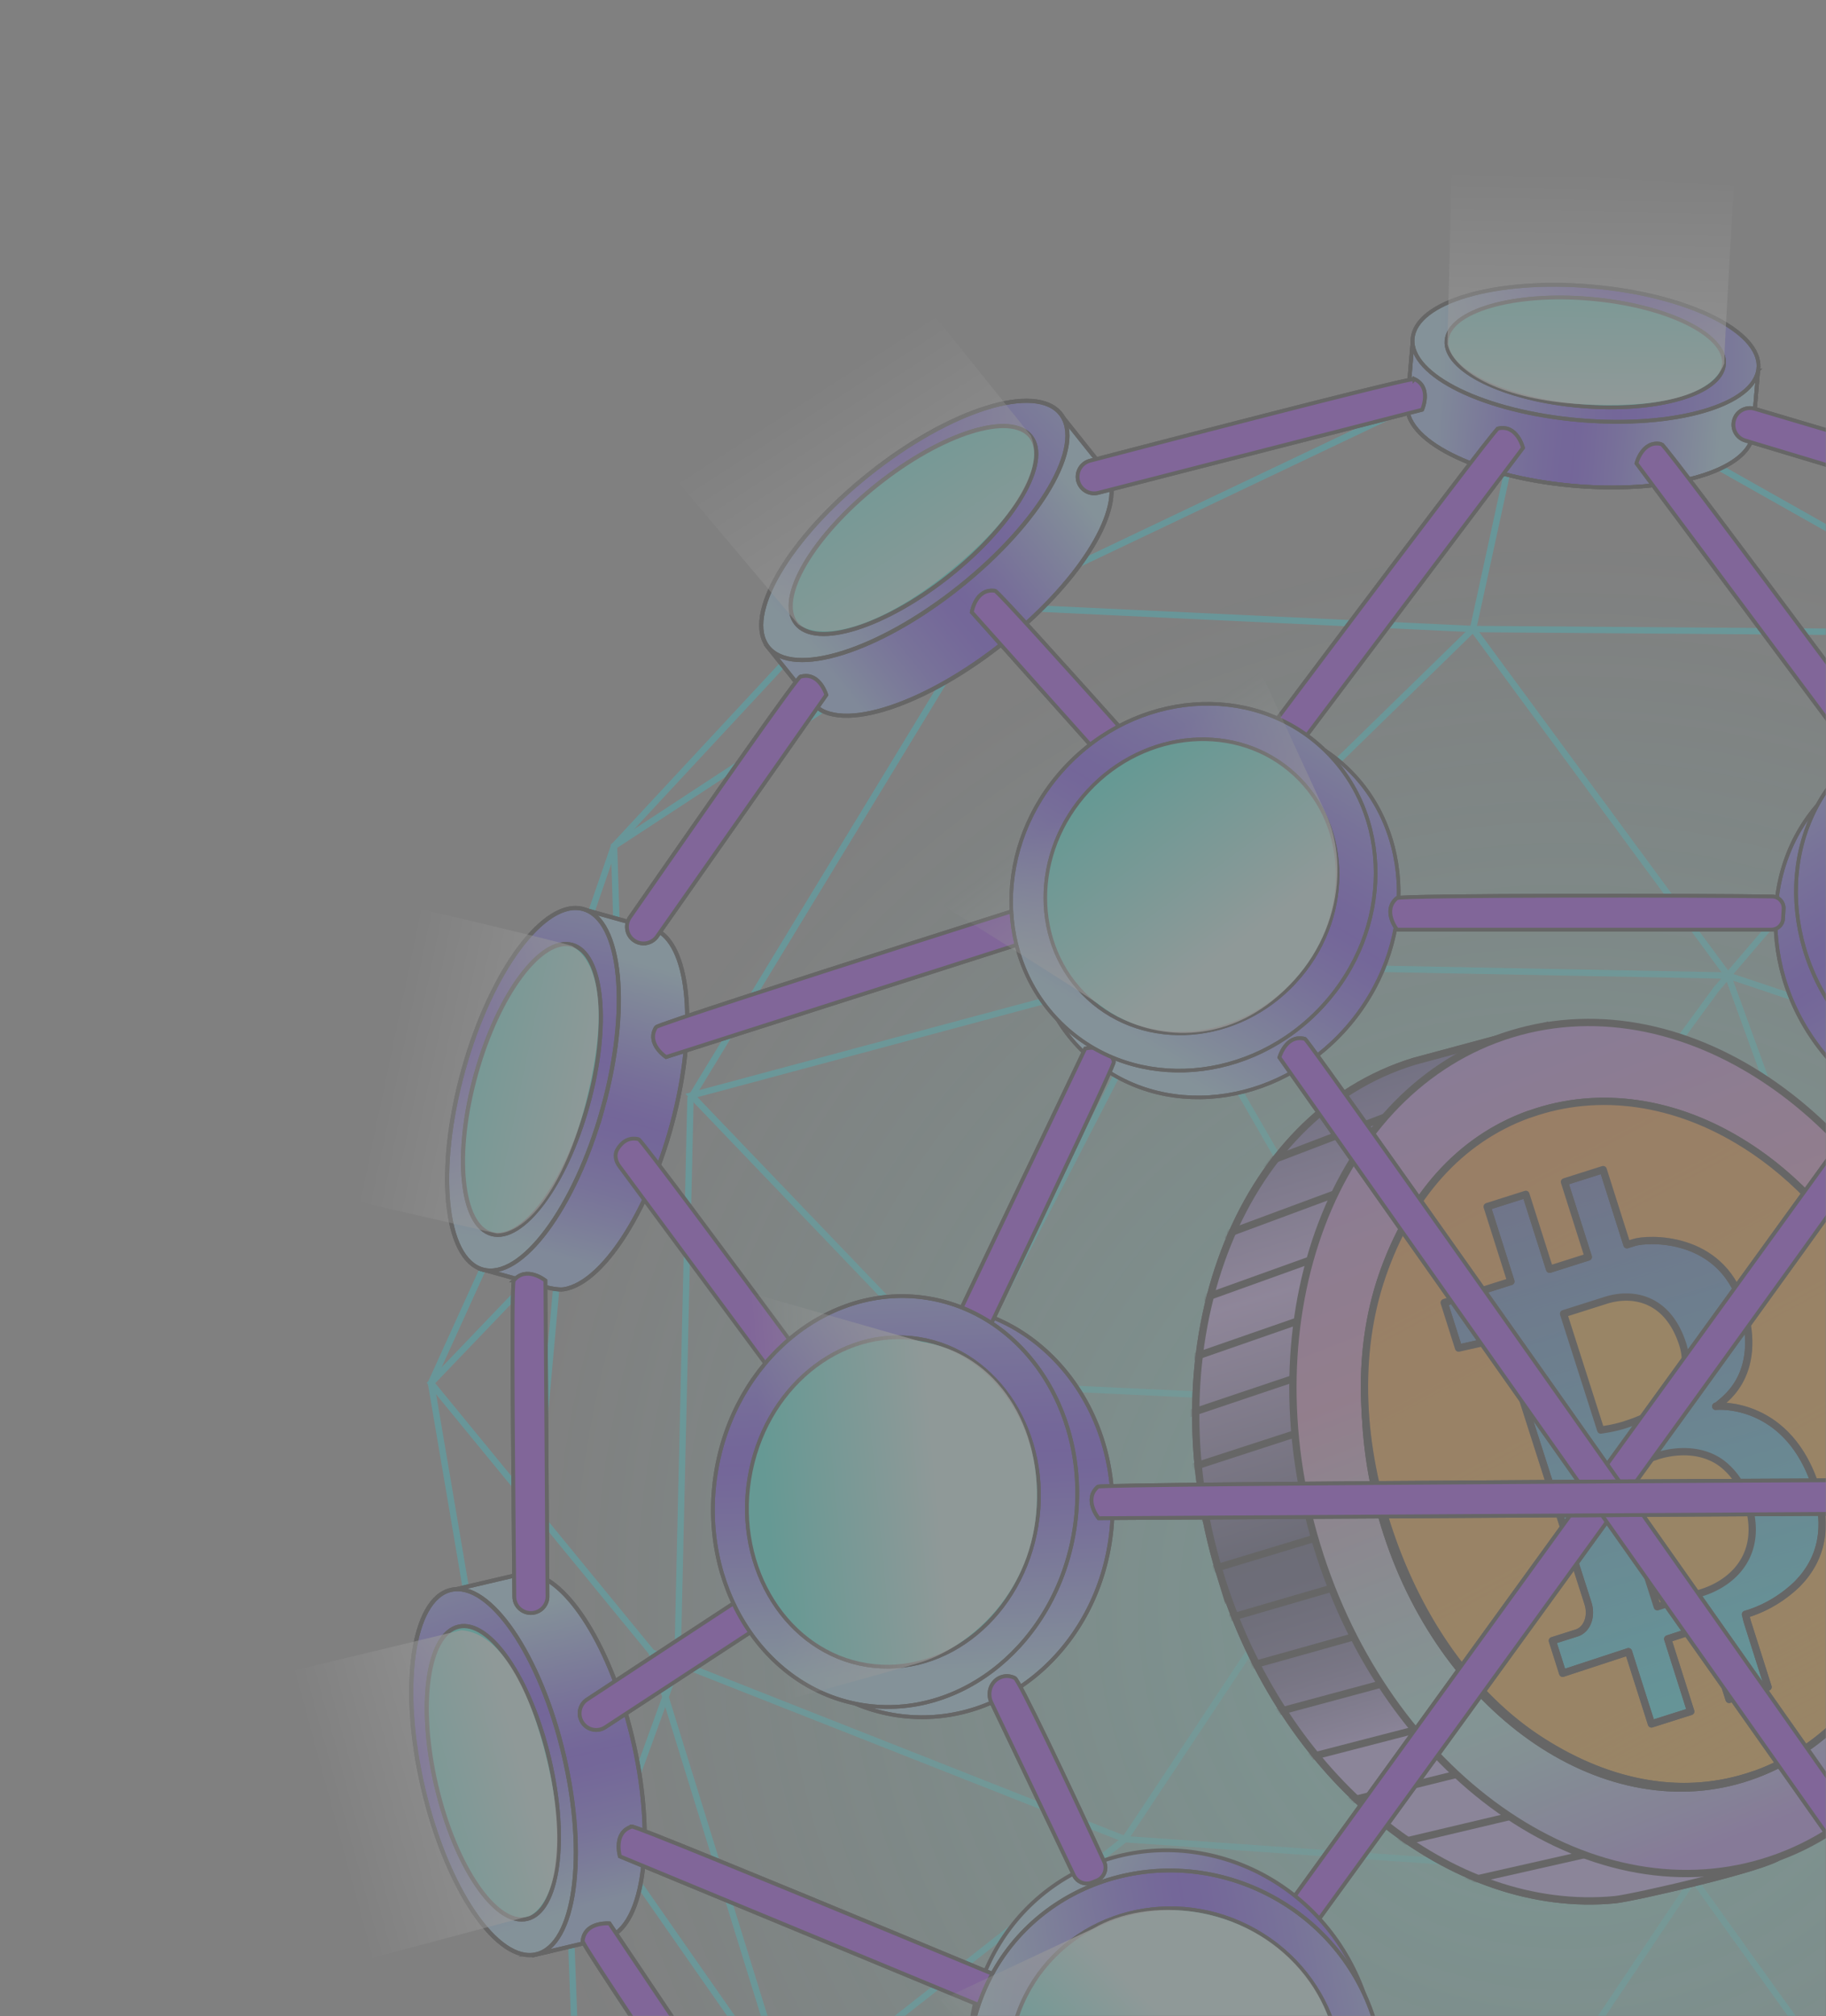 <svg xmlns="http://www.w3.org/2000/svg" xmlns:xlink="http://www.w3.org/1999/xlink" width="897" height="990" fill="none" xmlns:v="https://vecta.io/nano"><rect width="100%" height="100%" fill="#808080" stroke="none"/><style><![CDATA[.B{stroke-miterlimit:10}.C{stroke:#000}.D{stroke-width:1.87}.E{fill:#afede3}.F{fill:#8702ff}.G{stroke-width:2.028}.H{stroke:#0cf2ff}.I{stroke-width:3.132}.J{fill:#00bfff}.K{fill:#00fee5}.L{opacity:.8}.M{stroke-width:3.59}.N{stroke-width:1.757}.O{stroke-width:1.802}.P{stroke-width:1.847}.Q{stroke-width:1.915}.R{stroke-width:2.005}.S{stroke-width:3.578}.T{stroke-linejoin:round}.U{stroke-width:1.825}]]></style><g clip-path="url(#g)"><mask id="A" maskUnits="userSpaceOnUse" x="0" y="0" width="897" height="990"><path d="M0 0H897V990H0V0Z" fill="#fff"/></mask><g mask="url(#A)"><g opacity=".2"><path d="M552.609 903.112l144.088-217.18L843 485.848l148.362-173.491 95.528-69.887" class="B H I"/><path d="M792.267 200.046l199.095 112.31 226.088 129.248" class="B H I"/><path d="M1071.14 311.523l-347.533-2.651L584.545 444.57" class="B H I"/><path d="M747.312 200.162l-23.705 108.709 125.212 170.167 80.651 221.81 145.67 137.796" class="B H I"/><path d="M929.469 700.85l187.421-132.216-268.072-89.594-230.16-4.472m86.982-281.211L486.204 297.713 339.188 539.349l-6.411 277.847-25.723 70.758" class="B H I"/><path d="M320.153 811.42l232.456 91.693 279.31 19.509 243.221-83.975 97.83 66.444 12.18 158.689M437.094 269.735l-135.461 145.75-37.991 110.133m-6.727 54.058l-45.193 99.448 29.047 170.879m36.407-261.106l-20.38 225.887m229.409-517.07l237.402 11.16M576.472 473.895l-90.149 174.797m443.146 52.16L498.433 680.59m50.891-198.858l-209.661 56.195 119.671 124.894" class="B H I"/><path d="M286.516 601.046l-74.794 78.079L320.154 811.42m152.398-507.928L301.633 415.486l2.137 66.958m625.699 218.405L831.92 922.62m0 0L557.556 446.747M831.92 922.62l129.089 180.06-175.113 132.73m46.024-312.79l-122.837 183.34M552.609 903.112L388.418 1031.92l-99.251-142.263" class="B H I"/><path d="M320.153 811.42l68.265 220.5 116.188 144.25 204.477-70.2m0 0l58.53 116.34 220.148 32.57 129.839-127.94 135.42-95.02 18.64-171.786 35.06-131.82-60.07-148.638M709.083 1105.97l-108.59 152.59m152.161 0l-154.931 1.82-148.124-98.61-165.537-116.43-6.886-183.859" class="B H I"/><path d="M1430.83 424.192L411.251 128.022L108.117 1144.99L1153.42 1448.64L1430.83 424.192Z" fill="url(#C)"/><path d="M599.187 772.498c30.943 101.482 114.22 168.036 194.2 160.315 8.503-.821 74.627-15.852 81.176-21.658 68.855-61.18 73.974-122.463 39.724-234.738-26.98-88.495-154.35-172.796-154.35-172.796l-65.207 17.541c-87.013 26.547-129.791 139.082-95.541 251.357l-.002-.021z" fill="#59009d" class="B C M"/><path d="M599.187 772.499c30.943 101.481 114.22 168.036 194.2 160.315 8.503-.821 74.627-15.852 81.176-21.658 68.855-61.18 73.974-122.463 39.724-234.738-26.98-88.495-154.35-172.796-154.35-172.796l-65.207 17.541c-87.013 26.547-129.791 139.082-95.541 251.357l-.002-.021z" fill="url(#D)" stroke-width="2.932" class="B C"/><mask id="B" maskUnits="userSpaceOnUse" x="585" y="502" width="352" height="434"><path d="M599.186 772.497c30.944 101.481 114.22 168.035 194.2 160.315 8.503-.821 74.627-15.853 81.177-21.659 68.855-61.179 73.974-122.462 39.724-234.737-26.981-88.496-157.864-171.908-157.864-171.908l-61.696 16.632c-87.013 26.547-129.791 139.082-95.541 251.357z" fill="#fff" class="B C M"/></mask><g mask="url(#B)" class="B C M"><path d="M741.901 525l-229.904 87.912m237.932-61.584l-230.646 85.505m238.675-59.178l-231.386 83.119m239.414-56.791l-232.109 80.71m240.134-54.403l-232.849 78.323m240.878-51.995l-233.571 75.914m241.599-49.587l-234.314 73.508m242.341-47.2l-235.034 71.119m243.062-44.792l-235.777 68.712m243.804-42.386l-236.498 66.303m244.527-39.975l-237.241 63.895m245.268-37.588l-237.962 61.507m245.989-35.181l-238.704 59.1m246.733-32.771l-239.426 56.691m247.451-30.381L614.121 947.81"/></g><path d="M599.186 772.497c30.944 101.481 114.22 168.035 194.2 160.315 8.503-.821 74.627-15.853 81.177-21.659 68.855-61.179 73.974-122.462 39.724-234.737-26.981-88.496-157.864-171.908-157.864-171.908l-61.696 16.632c-87.013 26.547-129.791 139.082-95.541 251.357z" class="B C M"/><use xlink:href="#h" fill="url(#E)" stroke-width="2.07" class="B C"/><use xlink:href="#h" class="B C M"/><path d="M680.096 748.957c-27.456-90.038 6.847-180.276 76.619-201.552S905.304 581.872 932.76 671.91s-6.847 180.276-76.618 201.552-148.59-34.467-176.046-124.505z" fill="#3546b1" class="B C M"/><path d="M680.097 748.957c-27.456-90.038 6.847-180.276 76.619-201.552s148.589 34.467 176.045 124.505-6.847 180.276-76.618 201.552-148.59-34.467-176.046-124.505z" fill="url(#F)" class="B C M"/><path d="M798.158 699.619c10.287-3.261 23.393-9.038 27.896-21.239 1.198-2.709 1.851-5.795 1.919-9.028a28.54 28.54 0 0 0-1.493-9.69c-7.318-22.195-24.333-25.462-37.93-21.079l-20.475 6.492 18.262 57.129 2.44-.383c3.178-.504 6.316-1.234 9.39-2.184l-.009-.018zm16.073 15.246l-21.529 7.146 21.429 66.983 21.888-6.947c16.047-5.094 30.34-19.462 22.546-44.186a38.83 38.83 0 0 0-5.342-11.43c-2.361-3.431-5.225-6.341-8.379-8.544-12.015-8.075-26.484-4.376-30.613-3.022zm42.915-152.847c-33.901-21.459-71.695-26.903-105.144-15.118l-1.359.426c-33.645 12.28-58.215 40.138-71.609 78.979s-10.877 83.838 3.771 126.659c14.622 42.813 40.165 79.979 74.341 101.867 34.158 21.897 70.474 28.406 104.305 16.648l1.278-.407c25.187-9.168 46.541-27.627 61.338-53.027s22.368-56.626 21.776-89.702-9.346-66.534-25.131-96.146c-15.803-29.603-37.902-54.027-63.548-70.188l-.018.009zm25.933 215.606c-6.715 6.505-14.51 11.333-23.018 14.265l-2.619.823.834 3.373 10.257 32.31-19.134 6.074-11.368-35.856-18.787 6.165 11.307 35.613-19.296 6.115-11.294-35.459-32.31 10.602-5.074-16.012 12.033-3.824c2.429-.791 4.364-2.767 5.389-5.499s1.057-5.992.058-9.069l-38.668-120.772c-1.913-6.039-7.038-9.006-12.447-7.292l-12.416 2.764-7.075-22.302 32.76-10.405-11.655-36.738 18.999-6.026 11.674 36.774 18.999-6.025-11.703-36.873 18.999-6.026 11.713 36.891 3.501-1.11c6.57-2.081 42.201-3.877 52.983 29.763 11.783 37.107-11.564 48.903-11.631 50.157l-1.274.543c1.427-.256 36.063-2.624 49.456 40.43 5.718 18.681 2.812 34.261-9.158 46.561l-.035.065z" fill="#f90" class="C S T"/><path d="M857.146 562.018c-33.901-21.459-71.695-26.903-105.144-15.119l-1.359.427c-33.645 12.28-58.215 40.137-71.609 78.979s-10.877 83.837 3.771 126.659c14.622 42.813 40.165 79.979 74.341 101.866 34.158 21.897 70.474 28.407 104.305 16.648l1.278-.406c25.187-9.168 46.541-27.628 61.338-53.028s22.368-56.625 21.775-89.702-9.345-66.534-25.13-96.146c-15.803-29.602-37.902-54.027-63.548-70.188l-.018.01zm25.933 215.605c-6.715 6.506-14.51 11.334-23.018 14.266l-2.619.823.834 3.372 10.257 32.31-19.134 6.075-11.368-35.857-18.787 6.166 11.307 35.613-19.296 6.115-11.294-35.459-32.31 10.601-5.074-16.011 12.033-3.825c2.429-.791 4.364-2.767 5.389-5.499s1.057-5.991.058-9.069l-38.668-120.771c-1.913-6.04-7.038-9.007-12.447-7.292l-12.416 2.764-7.075-22.303 32.76-10.404-11.655-36.739 18.999-6.025 11.674 36.774 18.999-6.026-11.703-36.873 18.999-6.026 11.713 36.892 3.501-1.111c6.57-2.081 42.201-3.876 52.983 29.763 11.783 37.107-11.564 48.904-11.631 50.158l-1.274.542c1.427-.256 36.063-2.624 49.456 40.431 5.718 18.681 2.812 34.26-9.158 46.561l-.035.064z" fill="url(#G)" class="C S T"/><use xlink:href="#i" fill="url(#H)" class="B C D"/><use xlink:href="#i" class="B C D"/><use xlink:href="#j" fill="url(#I)" class="B C N"/><use xlink:href="#j" class="B C N"/><use xlink:href="#k" fill="url(#J)" class="B C O"/><use xlink:href="#k" class="B C O"/><path d="M686.249 441.008c1.781-1.464 151.092-1.425 184.334-.791 3.245.079 5.778 2.809 5.58 6.054l-.277 4.828c-.158 3.048-2.731 5.422-5.817 5.382h-183.78s-7.44-9.379-.079-15.473h.039z" class="B C D E"/><path d="M686.249 441.008c1.781-1.464 151.092-1.424 184.334-.791 3.245.079 5.778 2.81 5.58 6.055l-.277 4.828c-.158 3.047-2.731 5.421-5.817 5.382h-183.78s-7.44-9.379-.079-15.474h.039z" class="B C D F"/><use xlink:href="#l" class="B C D E"/><use xlink:href="#l" class="B C D F"/><path d="M934.732 544.811c.198 2.572-321.457 445.283-321.457 445.283l-12.782-10.052L921.99 535.986s11.951-.752 12.742 8.825z" class="B C D E"/><path d="M934.732 544.811c.198 2.573-321.457 445.283-321.457 445.283l-12.782-10.051L921.99 535.987s11.951-.752 12.742 8.824z" class="B C D F"/><path d="M626.052 1099.94c47.734-26.64 64.044-88.35 36.431-137.838s-88.695-68.018-136.429-41.384-64.045 88.342-36.432 137.832 88.696 68.02 136.43 41.39z" fill="url(#K)" class="B C D"/><use xlink:href="#m" fill="url(#L)" class="B C D"/><use xlink:href="#m" class="B C P"/><path d="M863.698 181.763l-2.533 29.799v.04c.475 16.423-30.393 28.533-73.251 27.741-46.499-.871-89.436-16.581-95.887-35.141-.87-2.454-.594-7.044-.594-7.044l2.692-31.857 169.573 16.462z" class="B C D"/><use xlink:href="#n" fill="url(#M)" class="B C D"/><use xlink:href="#n" class="B C D"/><use xlink:href="#o" fill="url(#N)" class="B C G"/><use xlink:href="#o" class="B C R"/><use xlink:href="#p" fill="url(#O)" class="B C G"/><use xlink:href="#p" class="B C G"/><use xlink:href="#q" fill="url(#P)" class="B C G"/><use xlink:href="#q" class="B C R"/><use xlink:href="#r" fill="url(#Q)" class="B C G"/><use xlink:href="#r" class="B C G"/><use xlink:href="#s" fill="url(#R)" class="B C G"/><use xlink:href="#s" class="B C R"/><use xlink:href="#t" fill="url(#S)" class="B C G"/><use xlink:href="#t" class="B C G"/><use xlink:href="#u" fill="url(#T)" class="B C U"/><use xlink:href="#u" class="B C U"/><path d="M1019.14 248.84c-1.22-1.86-123.941-38.307-157.183-48.121-4.472-1.306-9.142 1.345-10.21 5.896-1.029 4.195 1.425 8.469 5.58 9.696l157.263 47.33s9.86-6.807 4.55-14.801z" class="B C D E"/><path d="M1019.14 248.841c-1.22-1.86-123.941-38.307-157.183-48.122-4.472-1.306-9.142 1.346-10.21 5.897-1.029 4.195 1.425 8.469 5.58 9.695l157.263 47.331s9.86-6.807 4.55-14.801z" class="B C D F"/><use xlink:href="#v" class="B C D E"/><use xlink:href="#v" class="B C D F"/><use xlink:href="#w" class="B C D E"/><use xlink:href="#w" class="B C D F"/><path d="M252.404 628.707c-1.425 1.741 0 120.581.237 155.248 0 4.669 3.957 8.35 8.627 8.073 4.314-.238 7.677-3.839 7.677-8.153l-1.029-155.089s-9.379-7.44-15.473-.079h-.039z" class="B C D E"/><path d="M252.404 628.708c-1.425 1.741 0 120.581.237 155.247 0 4.67 3.957 8.351 8.627 8.074 4.314-.238 7.677-3.839 7.677-8.153l-1.029-155.089s-9.379-7.44-15.473-.079h-.039z" class="B C D F"/><path d="M418.771 750.237c-2.216-.277-101.388 65.296-130.356 84.292-3.878 2.532-4.867 7.835-2.097 11.595 1.225 1.684 3.05 2.832 5.097 3.208a8.12 8.12 0 0 0 5.904-1.19l129.802-84.885s1.187-11.912-8.35-13.06v.04z" class="B C D E"/><path d="M418.771 750.236c-2.216-.277-101.388 65.297-130.356 84.292-3.878 2.533-4.867 7.836-2.097 11.595a8.11 8.11 0 0 0 5.097 3.208c2.048.376 4.161-.05 5.904-1.189l129.802-84.886s1.187-11.912-8.35-13.059v.039z" class="B C D F"/><use xlink:href="#x" class="B C D E"/><use xlink:href="#x" class="B C D F"/><use xlink:href="#y" fill="url(#U)" class="B C O"/><use xlink:href="#y" class="B C O"/><path d="M735.914 210.414c-2.533.594-163.439 215.914-163.439 215.914l13.455 9.141 162.212-215.557s-2.889-11.635-12.228-9.498z" class="B C D E"/><path d="M735.914 210.413c-2.533.594-163.439 215.914-163.439 215.914l13.455 9.142 162.212-215.558s-2.889-11.635-12.228-9.498zM313.703 559.374c2.533.593 161.658 217.22 161.658 217.22l-13.534 9.023-157.631-213.026c-1.796-2.428-2.495-5.613-.94-8.202 1.815-3.02 5.078-6.285 10.407-5.015h.04z" class="B C D F"/><use xlink:href="#z" fill="url(#V)" class="B C P"/><use xlink:href="#z" class="B C P"/><path d="M488.777 290.114c2.572.357 133.126 147.492 133.126 147.492l-13.732 9.299L477.38 300.602s1.899-11.833 11.397-10.488z" class="B C D E"/><path d="M488.777 290.115c2.572.356 133.126 147.491 133.126 147.491l-13.732 9.3L477.38 300.602s1.899-11.833 11.397-10.487z" class="B C D F"/><path d="M641.016 510.144c2.256.594 273.534 386.437 299.811 423.874.63.899 1.072 1.916 1.298 2.99a8.11 8.11 0 0 1 .017 3.259c-.214 1.077-.645 2.098-1.266 3.004s-1.418 1.675-2.345 2.263c-3.68 2.335-8.508 1.385-11.001-2.177L628.511 519.246s3.245-11.555 12.505-9.102z" class="B C D E"/><path d="M641.016 510.145c2.256.593 273.534 386.437 299.811 423.873.63.899 1.072 1.916 1.298 2.99a8.11 8.11 0 0 1 .017 3.259c-.214 1.077-.645 2.098-1.266 3.004s-1.418 1.675-2.345 2.263c-3.68 2.335-8.508 1.385-11.001-2.176L628.511 519.247s3.245-11.556 12.505-9.102z" class="B C D F"/><path d="M310.339 896.898c2.493-.792 254.538 104.552 254.538 104.552l-7.044 14.96-253.311-104.87s-3.483-11.674 5.817-14.603v-.039z" class="B C E Q"/><path d="M310.339 896.898c2.493-.791 254.538 104.552 254.538 104.552l-7.044 14.96-253.311-104.87s-3.483-11.674 5.817-14.602v-.04z" class="B C F Q"/><use xlink:href="#AA" fill="url(#W)" class="B C D"/><use xlink:href="#AA" class="B C D"/><path d="M286.239 953.132c-.238 2.256 82.907 125.128 102.575 154.298.628.93 1.439 1.72 2.383 2.33s2.001 1.01 3.108 1.2a8.49 8.49 0 0 0 3.33-.12c1.09-.27 2.114-.76 3.011-1.43 3.522-2.65 4.353-7.56 1.9-11.2L299.377 944.466s-12.149-1.029-13.138 8.627v.039z" class="B C E Q"/><path d="M286.239 953.132c-.238 2.256 82.907 125.128 102.575 154.298.628.93 1.439 1.72 2.383 2.33s2.001 1.01 3.108 1.2a8.49 8.49 0 0 0 3.33-.12c1.09-.27 2.114-.76 3.011-1.43 3.522-2.65 4.353-7.56 1.9-11.2L299.377 944.465s-12.149-1.028-13.138 8.627v.04z" class="B C F Q"/><path d="M322.29 504.367c1.385-2.176 257.664-83.223 257.664-83.223l4.195 15.711-256.952 82.194s-10.012-6.569-4.907-14.682z" class="B C D E"/><path d="M322.29 504.368c1.385-2.177 257.664-83.223 257.664-83.223l4.195 15.71-256.952 82.195s-10.012-6.569-4.907-14.682z" class="B C D F"/><use xlink:href="#AB" fill="url(#X)" class="B C N"/><use xlink:href="#AB" class="B C N"/><use xlink:href="#AC" class="B C D E"/><use xlink:href="#AC" class="B C D F"/><path d="M498.473 823.923c2.137.989 25.96 51.287 43.927 90.228 1.662 3.601 0 7.836-3.681 9.3l-2.255.91c-3.404 1.385-7.322-.158-8.904-3.482l-40.563-84.965c-2.256-4.749-.08-10.606 4.867-12.387 1.9-.672 4.116-.752 6.609.436v-.04z" class="B C D E"/><path d="M498.473 823.923c2.137.99 25.96 51.288 43.926 90.228 1.662 3.601 0 7.836-3.68 9.3l-2.256.91c-3.403 1.385-7.321-.158-8.904-3.482l-40.602-85.005c-2.137-4.511-.317-10.051 4.194-12.109 2.019-.91 4.472-1.148 7.282.158h.04z" class="B C D F"/><path d="M846.878 178.874c1.242-14.546-28.256-28.943-65.887-32.156s-69.142 5.975-70.384 20.522 28.257 28.944 65.887 32.156 69.142-5.975 70.384-20.522z" class="B C D J"/><path d="M846.878 178.874c1.242-14.547-28.256-28.944-65.887-32.157s-69.142 5.975-70.384 20.522 28.257 28.944 65.887 32.157 69.142-5.975 70.384-20.522z" class="B C D K"/><path d="M466.491 282.547c31.827-25.362 49.677-55.898 39.87-68.205s-43.557-1.724-75.384 23.638-49.677 55.897-39.87 68.204 43.557 1.724 75.384-23.637z" class="B C G J"/><path d="M466.491 282.547c31.827-25.361 49.677-55.898 39.87-68.204s-43.557-1.724-75.384 23.637-49.677 55.898-39.87 68.205 43.557 1.724 75.384-23.638z" class="B C G K"/><path d="M288.739 542.62c10.937-39.199 7.516-74.404-7.641-78.633s-36.311 24.119-47.248 63.317-7.516 74.404 7.641 78.633 36.311-24.119 47.248-63.317z" class="B C G J"/><path d="M288.739 542.619c10.937-39.198 7.516-74.403-7.641-78.633s-36.311 24.119-47.248 63.318-7.516 74.404 7.641 78.633 36.311-24.119 47.248-63.318z" class="B C G K"/><path d="M650.726 1054.16c19.785-39.1 2.957-87.427-37.586-107.943s-89.45-5.449-109.235 33.651-2.958 87.432 37.586 107.942c40.543 20.52 89.449 5.45 109.235-33.65z" class="B C D J"/><path d="M650.726 1054.16c19.785-39.1 2.957-87.428-37.586-107.943s-89.45-5.45-109.235 33.65-2.958 87.433 37.586 107.943c40.543 20.52 89.449 5.45 109.235-33.65z" class="B C D K"/><use xlink:href="#AD" class="B C G J"/><use xlink:href="#AD" class="B C G K"/><path d="M509.216 748.831c7.082-44.219-18.772-85.127-57.747-91.369s-76.312 24.543-83.394 68.762 18.77 85.127 57.745 91.37 76.313-24.544 83.396-68.763z" class="B C J P"/><path d="M509.216 748.832c7.082-44.22-18.772-85.127-57.747-91.37s-76.312 24.543-83.394 68.762 18.77 85.127 57.745 91.37 76.313-24.543 83.396-68.762z" class="B C K P"/><use xlink:href="#AE" class="B C J O"/><use xlink:href="#AE" class="B C K O"/><use xlink:href="#AF" class="B C J N"/><use xlink:href="#AF" class="B C K N"/><path d="M1106.44 453.596L941.5 328.86l-34.152 81.205C895.5 451.5 904.085 479.596 938 506.585c29.72 23.665 70.22 15.671 91.08 0 .12-.237 77.36-52.949 77.36-52.949v-.04z" fill="url(#Y)" class="L"/><path d="M141.123 821.076l32.529 142.782 86.706-23.111c13.534-8.112 17.808-36.962 8.429-76.1-8.192-34.31-22.438-62.922-42.225-64.149-.198.079-85.439 20.578-85.439 20.578z" fill="url(#Z)" class="L"/><path d="M450.206 144L333 236.588l59.09 69.991c13.342 8.957 41.772.285 73.73-25.529 28.024-22.598 48.098-48.289 40.596-67.1-.163-.163-56.21-69.95-56.21-69.95z" fill="url(#a)" class="L"/><path d="M194.658 443.524l-38.203 142.027 87.847 20.23c15.811-.837 33.156-24.451 43.256-63.591 8.836-34.322 10.418-67.305-6.558-77.69-9.208-2.897-86.302-20.979-86.302-20.979l-.04.003z" fill="url(#b)" class="L"/><path d="M851.744 91.405L713.161 82.02 711 169.001c3.671 14.439 27.864 27.316 66 29.499 33.413 1.911 63.466-2.494 70-20 0-7.578 4.744-87.095 4.744-87.095z" fill="url(#c)" class="L"/><path d="M455 439.365L606.44 302l43.547 94.639c13.72 26.918 8.276 68.246-24.939 94.736C595.942 514.603 561.425 509.382 541 494c-6.77-5.098-86-54.596-86-54.596v-.039z" fill="url(#d)" class="L"/><path d="M362.182 841.415l6.015-206.693 84.687 24.219C489.5 664.5 512.633 700.234 509 743c-3.483 41-34.033 66.416-57.5 73.5-13.935 4.206-89.318 24.955-89.318 24.955v-.04z" fill="url(#e)" class="L"/><path d="M598.667 1142L462 982.145 537 947c26.98-15.907 74.156-12.295 102 20.5 25.016 29.458 22.148 69.89 7.5 92-3.718 5.61-47.833 82.46-47.833 82.46v.04z" fill="url(#f)" class="L"/></g></g></g><defs><radialGradient id="C" cx="0" cy="0" r="1" gradientTransform="translate(769.472 788.325) rotate(90.03) scale(523.342 524.174)" xlink:href="#AG"><stop stop-color="#6dffec"/><stop offset="1" stop-color="#6dffec" stop-opacity="0"/></radialGradient><linearGradient id="D" x1="853.289" y1="1041.16" x2="685.442" y2="490.736" xlink:href="#AG"><stop offset=".4" stop-color="#b999ff"/><stop offset=".41" stop-color="#a68ae9"/><stop offset=".44" stop-color="#7d6abd"/><stop offset=".47" stop-color="#5c4f97"/><stop offset=".5" stop-color="#423b7b"/><stop offset=".53" stop-color="#2f2c66"/><stop offset=".55" stop-color="#24235a"/><stop offset=".58" stop-color="#212156"/><stop offset=".79" stop-color="#cb9fff"/><stop offset=".96" stop-color="#332e83"/></linearGradient><linearGradient id="E" x1="693.896" y1="429.051" x2="887.732" y2="923.3" xlink:href="#AG"><stop offset=".08" stop-color="#9d67ff"/><stop offset=".31" stop-color="#c972d2"/><stop offset=".43" stop-color="#dd78c0"/><stop offset=".62" stop-color="#abc4d7"/><stop offset=".73" stop-color="#93ebe4"/><stop offset=".76" stop-color="#93e4e5"/><stop offset=".8" stop-color="#95d2e8"/><stop offset=".84" stop-color="#98b3ec"/><stop offset=".9" stop-color="#9c8af3"/><stop offset=".94" stop-color="#a063fa"/></linearGradient><linearGradient id="F" x1="841.67" y1="826.513" x2="764.033" y2="573.965" xlink:href="#AG"><stop stop-color="#00e4f7"/><stop offset="1" stop-color="#00e4f7" stop-opacity="0"/></linearGradient><linearGradient id="G" x1="728.19" y1="558.117" x2="888.546" y2="858.507" xlink:href="#AG"><stop stop-color="#ff7a00"/><stop offset="1" stop-color="#f90" stop-opacity="0"/></linearGradient><linearGradient id="H" x1="447.573" y1="596.937" x2="459.4" y2="849.59" xlink:href="#AG"><stop offset=".09" stop-color="#83b1ff"/><stop offset=".1" stop-color="#80aaff"/><stop offset=".2" stop-color="#6c6fff"/><stop offset=".29" stop-color="#5b40ff"/><stop offset=".38" stop-color="#4f1eff"/><stop offset=".44" stop-color="#4809ff"/><stop offset=".49" stop-color="#4602ff"/><stop offset=".53" stop-color="#4a0eff"/><stop offset=".61" stop-color="#5731ff"/><stop offset=".71" stop-color="#6b68ff"/><stop offset=".84" stop-color="#87b3ff"/><stop offset=".91" stop-color="#97ddff"/></linearGradient><linearGradient id="I" x1="666.279" y1="329.307" x2="544.843" y2="533.673" xlink:href="#AG"><stop offset=".09" stop-color="#83b1ff"/><stop offset=".1" stop-color="#80aaff"/><stop offset=".2" stop-color="#6c6fff"/><stop offset=".29" stop-color="#5b40ff"/><stop offset=".38" stop-color="#4f1eff"/><stop offset=".44" stop-color="#4809ff"/><stop offset=".49" stop-color="#4602ff"/><stop offset=".53" stop-color="#4a0eff"/><stop offset=".61" stop-color="#5731ff"/><stop offset=".71" stop-color="#6b68ff"/><stop offset=".84" stop-color="#87b3ff"/><stop offset=".91" stop-color="#97ddff"/></linearGradient><linearGradient id="J" x1="891.097" y1="344.547" x2="1020.34" y2="551.5" xlink:href="#AG"><stop offset=".09" stop-color="#83b1ff"/><stop offset=".1" stop-color="#80aaff"/><stop offset=".2" stop-color="#6c6fff"/><stop offset=".29" stop-color="#5b40ff"/><stop offset=".38" stop-color="#4f1eff"/><stop offset=".44" stop-color="#4809ff"/><stop offset=".49" stop-color="#4602ff"/><stop offset=".53" stop-color="#4a0eff"/><stop offset=".61" stop-color="#5731ff"/><stop offset=".71" stop-color="#6b68ff"/><stop offset=".84" stop-color="#87b3ff"/><stop offset=".91" stop-color="#97ddff"/></linearGradient><linearGradient id="K" x1="694.336" y1="1108.62" x2="463.024" y2="1005.14" xlink:href="#AG"><stop offset=".09" stop-color="#83b1ff"/><stop offset=".1" stop-color="#80aaff"/><stop offset=".2" stop-color="#6c6fff"/><stop offset=".29" stop-color="#5b40ff"/><stop offset=".38" stop-color="#4f1eff"/><stop offset=".44" stop-color="#4809ff"/><stop offset=".49" stop-color="#4602ff"/><stop offset=".53" stop-color="#4a0eff"/><stop offset=".61" stop-color="#5731ff"/><stop offset=".71" stop-color="#6b68ff"/><stop offset=".84" stop-color="#87b3ff"/><stop offset=".91" stop-color="#97ddff"/></linearGradient><linearGradient id="L" x1="691.287" y1="198.279" x2="861.133" y2="212.541" xlink:href="#AG"><stop offset=".09" stop-color="#83b1ff"/><stop offset=".1" stop-color="#80aaff"/><stop offset=".2" stop-color="#6c6fff"/><stop offset=".29" stop-color="#5b40ff"/><stop offset=".38" stop-color="#4f1eff"/><stop offset=".44" stop-color="#4809ff"/><stop offset=".49" stop-color="#4602ff"/><stop offset=".53" stop-color="#4a0eff"/><stop offset=".61" stop-color="#5731ff"/><stop offset=".71" stop-color="#6b68ff"/><stop offset=".84" stop-color="#87b3ff"/><stop offset=".91" stop-color="#97ddff"/></linearGradient><linearGradient id="M" x1="900.063" y1="171.618" x2="687.629" y2="173.304" xlink:href="#AG"><stop offset=".09" stop-color="#83b1ff"/><stop offset=".1" stop-color="#80aaff"/><stop offset=".2" stop-color="#6c6fff"/><stop offset=".29" stop-color="#5b40ff"/><stop offset=".38" stop-color="#4f1eff"/><stop offset=".44" stop-color="#4809ff"/><stop offset=".49" stop-color="#4602ff"/><stop offset=".53" stop-color="#4a0eff"/><stop offset=".61" stop-color="#5731ff"/><stop offset=".71" stop-color="#6b68ff"/><stop offset=".84" stop-color="#87b3ff"/><stop offset=".91" stop-color="#97ddff"/></linearGradient><linearGradient id="N" x1="398.068" y1="345.097" x2="541.543" y2="230.439" xlink:href="#AG"><stop offset=".09" stop-color="#83b1ff"/><stop offset=".1" stop-color="#80aaff"/><stop offset=".2" stop-color="#6c6fff"/><stop offset=".29" stop-color="#5b40ff"/><stop offset=".38" stop-color="#4f1eff"/><stop offset=".44" stop-color="#4809ff"/><stop offset=".49" stop-color="#4602ff"/><stop offset=".53" stop-color="#4a0eff"/><stop offset=".61" stop-color="#5731ff"/><stop offset=".71" stop-color="#6b68ff"/><stop offset=".84" stop-color="#87b3ff"/><stop offset=".91" stop-color="#97ddff"/></linearGradient><linearGradient id="O" x1="543.259" y1="169.133" x2="378.228" y2="327.83" xlink:href="#AG"><stop offset=".09" stop-color="#83b1ff"/><stop offset=".1" stop-color="#80aaff"/><stop offset=".2" stop-color="#6c6fff"/><stop offset=".29" stop-color="#5b40ff"/><stop offset=".38" stop-color="#4f1eff"/><stop offset=".44" stop-color="#4809ff"/><stop offset=".49" stop-color="#4602ff"/><stop offset=".53" stop-color="#4a0eff"/><stop offset=".61" stop-color="#5731ff"/><stop offset=".71" stop-color="#6b68ff"/><stop offset=".84" stop-color="#87b3ff"/><stop offset=".91" stop-color="#97ddff"/></linearGradient><linearGradient id="P" x1="269.563" y1="633.348" x2="318.685" y2="456.337" xlink:href="#AG"><stop offset=".09" stop-color="#83b1ff"/><stop offset=".1" stop-color="#80aaff"/><stop offset=".2" stop-color="#6c6fff"/><stop offset=".29" stop-color="#5b40ff"/><stop offset=".38" stop-color="#4f1eff"/><stop offset=".44" stop-color="#4809ff"/><stop offset=".49" stop-color="#4602ff"/><stop offset=".53" stop-color="#4a0eff"/><stop offset=".61" stop-color="#5731ff"/><stop offset=".71" stop-color="#6b68ff"/><stop offset=".84" stop-color="#87b3ff"/><stop offset=".91" stop-color="#97ddff"/></linearGradient><linearGradient id="Q" x1="284.936" y1="405.671" x2="244.191" y2="630.968" xlink:href="#AG"><stop offset=".09" stop-color="#83b1ff"/><stop offset=".1" stop-color="#80aaff"/><stop offset=".2" stop-color="#6c6fff"/><stop offset=".29" stop-color="#5b40ff"/><stop offset=".38" stop-color="#4f1eff"/><stop offset=".44" stop-color="#4809ff"/><stop offset=".49" stop-color="#4602ff"/><stop offset=".53" stop-color="#4a0eff"/><stop offset=".61" stop-color="#5731ff"/><stop offset=".71" stop-color="#6b68ff"/><stop offset=".84" stop-color="#87b3ff"/><stop offset=".91" stop-color="#97ddff"/></linearGradient><linearGradient id="R" x1="297.93" y1="950.828" x2="255.794" y2="772.024" xlink:href="#AG"><stop offset=".09" stop-color="#83b1ff"/><stop offset=".1" stop-color="#80aaff"/><stop offset=".2" stop-color="#6c6fff"/><stop offset=".29" stop-color="#5b40ff"/><stop offset=".38" stop-color="#4f1eff"/><stop offset=".44" stop-color="#4809ff"/><stop offset=".49" stop-color="#4602ff"/><stop offset=".53" stop-color="#4a0eff"/><stop offset=".61" stop-color="#5731ff"/><stop offset=".71" stop-color="#6b68ff"/><stop offset=".84" stop-color="#87b3ff"/><stop offset=".91" stop-color="#97ddff"/></linearGradient><linearGradient id="S" x1="200.771" y1="745.834" x2="273.543" y2="962.954" xlink:href="#AG"><stop offset=".09" stop-color="#83b1ff"/><stop offset=".1" stop-color="#80aaff"/><stop offset=".2" stop-color="#6c6fff"/><stop offset=".29" stop-color="#5b40ff"/><stop offset=".38" stop-color="#4f1eff"/><stop offset=".44" stop-color="#4809ff"/><stop offset=".49" stop-color="#4602ff"/><stop offset=".53" stop-color="#4a0eff"/><stop offset=".61" stop-color="#5731ff"/><stop offset=".71" stop-color="#6b68ff"/><stop offset=".84" stop-color="#87b3ff"/><stop offset=".91" stop-color="#97ddff"/></linearGradient><linearGradient id="T" x1="1063.13" y1="883.147" x2="950.743" y2="1103.11" xlink:href="#AG"><stop offset=".09" stop-color="#83b1ff"/><stop offset=".1" stop-color="#80aaff"/><stop offset=".2" stop-color="#6c6fff"/><stop offset=".29" stop-color="#5b40ff"/><stop offset=".38" stop-color="#4f1eff"/><stop offset=".44" stop-color="#4809ff"/><stop offset=".49" stop-color="#4602ff"/><stop offset=".53" stop-color="#4a0eff"/><stop offset=".61" stop-color="#5731ff"/><stop offset=".71" stop-color="#6b68ff"/><stop offset=".84" stop-color="#87b3ff"/><stop offset=".91" stop-color="#97ddff"/></linearGradient><linearGradient id="U" x1="901.132" y1="330.013" x2="1030.4" y2="537.002" xlink:href="#AG"><stop offset=".09" stop-color="#83b1ff"/><stop offset=".1" stop-color="#80aaff"/><stop offset=".2" stop-color="#6c6fff"/><stop offset=".29" stop-color="#5b40ff"/><stop offset=".38" stop-color="#4f1eff"/><stop offset=".44" stop-color="#4809ff"/><stop offset=".49" stop-color="#4602ff"/><stop offset=".53" stop-color="#4a0eff"/><stop offset=".61" stop-color="#5731ff"/><stop offset=".71" stop-color="#6b68ff"/><stop offset=".84" stop-color="#87b3ff"/><stop offset=".91" stop-color="#97ddff"/></linearGradient><linearGradient id="V" x1="432.785" y1="593.072" x2="444.587" y2="844.571" xlink:href="#AG"><stop offset=".09" stop-color="#83b1ff"/><stop offset=".1" stop-color="#80aaff"/><stop offset=".2" stop-color="#6c6fff"/><stop offset=".29" stop-color="#5b40ff"/><stop offset=".38" stop-color="#4f1eff"/><stop offset=".44" stop-color="#4809ff"/><stop offset=".49" stop-color="#4602ff"/><stop offset=".53" stop-color="#4a0eff"/><stop offset=".61" stop-color="#5731ff"/><stop offset=".71" stop-color="#6b68ff"/><stop offset=".84" stop-color="#87b3ff"/><stop offset=".91" stop-color="#97ddff"/></linearGradient><linearGradient id="W" x1="711.775" y1="961.991" x2="462.145" y2="1005.55" xlink:href="#AG"><stop offset=".09" stop-color="#83b1ff"/><stop offset=".1" stop-color="#80aaff"/><stop offset=".2" stop-color="#6c6fff"/><stop offset=".29" stop-color="#5b40ff"/><stop offset=".38" stop-color="#4f1eff"/><stop offset=".44" stop-color="#4809ff"/><stop offset=".49" stop-color="#4602ff"/><stop offset=".53" stop-color="#4a0eff"/><stop offset=".61" stop-color="#5731ff"/><stop offset=".71" stop-color="#6b68ff"/><stop offset=".84" stop-color="#87b3ff"/><stop offset=".91" stop-color="#97ddff"/></linearGradient><linearGradient id="X" x1="653.97" y1="321.407" x2="535.218" y2="521.229" xlink:href="#AG"><stop offset=".09" stop-color="#83b1ff"/><stop offset=".1" stop-color="#80aaff"/><stop offset=".2" stop-color="#6c6fff"/><stop offset=".29" stop-color="#5b40ff"/><stop offset=".38" stop-color="#4f1eff"/><stop offset=".44" stop-color="#4809ff"/><stop offset=".49" stop-color="#4602ff"/><stop offset=".53" stop-color="#4a0eff"/><stop offset=".61" stop-color="#5731ff"/><stop offset=".71" stop-color="#6b68ff"/><stop offset=".84" stop-color="#87b3ff"/><stop offset=".91" stop-color="#97ddff"/></linearGradient><linearGradient id="Y" x1="1105.57" y1="298.586" x2="935.405" y2="494.476" xlink:href="#AG"><stop offset=".49" stop-color="#fff" stop-opacity="0"/><stop offset=".855" stop-color="#fff"/></linearGradient><linearGradient id="Z" x1="256.717" y1="870.424" x2="161.74" y2="896.147" xlink:href="#AG"><stop stop-color="#fff"/><stop offset="1" stop-color="#fff" stop-opacity="0"/></linearGradient><linearGradient id="a" x1="476.121" y1="308.981" x2="398.635" y2="189.147" xlink:href="#AG"><stop stop-color="#fff"/><stop offset="1" stop-color="#fff" stop-opacity="0"/></linearGradient><linearGradient id="b" x1="297.124" y1="519.639" x2="192.289" y2="497.795" xlink:href="#AG"><stop stop-color="#fff"/><stop offset="1" stop-color="#fff" stop-opacity="0"/></linearGradient><linearGradient id="c" x1="781.872" y1="83.177" x2="779.99" y2="195.161" xlink:href="#AG"><stop stop-color="#fff" stop-opacity="0"/><stop offset="1" stop-color="#fff"/></linearGradient><linearGradient id="d" x1="610.261" y1="460.844" x2="550.017" y2="379.402" xlink:href="#AG"><stop stop-color="#fff"/><stop offset="1" stop-color="#fff" stop-opacity="0"/></linearGradient><linearGradient id="e" x1="458.543" y1="716.086" x2="375.438" y2="724.001" xlink:href="#AG"><stop stop-color="#fff"/><stop offset="1" stop-color="#fff" stop-opacity="0"/></linearGradient><linearGradient id="f" x1="579.974" y1="999.663" x2="523.023" y2="1054.64" xlink:href="#AG"><stop stop-color="#fff"/><stop offset="1" stop-color="#fff" stop-opacity="0"/></linearGradient><clipPath id="g"><path fill="#fff" d="M0 0h897v990H0z"/></clipPath><path id="h" d="M646.928 759.068c-34.241-112.288 8.542-224.825 95.558-251.36s185.313 42.983 219.554 155.27-8.541 224.826-95.557 251.36-185.314-42.982-219.555-155.27z"/><path id="i" d="M546.062 750.579c5.226-55.707-31.515-104.711-82.064-109.453s-95.765 36.571-100.991 92.278 31.514 104.71 82.064 109.453 95.764-36.572 100.991-92.278z"/><path id="j" d="M664.503 501.12c32.929-40.999 29.467-98.456-7.732-128.332s-94.049-20.861-126.978 20.138-29.467 98.456 7.732 128.332 94.049 20.861 126.978-20.138z"/><path id="k" d="M1027.6 536.163c37.51-31.503 39.76-90.551 5.04-131.887s-93.273-49.307-130.777-17.804-39.758 90.55-5.036 131.886 93.272 49.308 130.773 17.805z"/><path id="l" d="M547.148 521.384c.633 2.493-115.911 244.723-115.911 244.723l-14.326-7.716L533.1 514.894s11.674-2.81 14.048 6.49z"/><path id="m" d="M861.165 211.561l2.533-29.799L694.125 165.3l-2.692 31.857s-.276 4.59.594 7.044c6.451 18.56 49.388 34.27 95.887 35.141 42.858.792 73.726-11.318 73.251-27.741v-.04z"/><path id="n" d="M863.803 180.738c1.549-18.14-35.221-36.092-82.128-40.097s-86.188 7.454-87.737 25.594 35.221 36.092 82.129 40.097 86.188-7.454 87.736-25.594z"/><path id="o" d="M541.687 229.409L521.583 204.2 376.625 316.985l21.528 26.91s3.206 3.799 5.659 5.066c18.798 9.735 64.07-9.775 101.111-43.531 34.112-31.145 49.309-63.516 36.764-76.021z"/><path id="p" d="M471.281 288.222c39.689-31.627 61.959-69.695 49.742-85.027s-54.297-2.123-93.986 29.504-61.96 69.695-49.742 85.027 54.296 2.123 93.986-29.504z"/><path id="q" d="M318.571 455.454l-31.065-8.667L236.1 623.088l33.202 9.22s4.828 1.188 7.558.792c20.935-3.126 46.222-45.47 56.432-94.502 9.419-45.233 2.771-80.374-14.721-83.144z"/><path id="r" d="M296.011 544.427c13.639-48.883 9.387-92.781-9.496-98.05s-45.248 30.087-58.887 78.97-9.388 92.78 9.496 98.049 45.248-30.087 58.887-78.969z"/><path id="s" d="M253.828 773.388l-31.382 7.36 39.811 179.269 33.558-7.915s4.789-1.266 7.005-2.928c16.858-12.822 18.6-62.091 3.957-110.015-13.494-44.164-36.249-71.786-52.949-65.771z"/><path id="t" d="M263.411 959.648c19.088-4.473 25.174-48.155 13.594-97.565s-36.441-85.84-55.529-81.366-25.173 48.155-13.593 97.565 36.441 85.84 55.528 81.366z"/><path id="u" d="M1083.82 1036.12c17.81-51.655-5.75-106.627-52.61-122.782s-99.287 12.626-117.094 64.283 5.747 106.629 52.61 122.779c46.864 16.16 99.284-12.62 117.094-64.28z"/><path id="v" d="M694.838 186.195c-2.019-.95-125.924 31.303-159.403 40.048-4.512 1.188-7.084 5.897-5.699 10.329a8.13 8.13 0 0 0 9.775 5.422l159.086-40.801s4.907-10.922-3.759-15.038v.04z"/><path id="w" d="M393.286 332.221c-2.177.593-64.07 89.832-83.857 118.246-2.651 3.839-1.583 9.102 2.375 11.555 1.764 1.102 3.883 1.486 5.922 1.074a8.13 8.13 0 0 0 5.039-3.29l83.145-118.562s-3.364-11.516-12.585-8.984l-.039-.039z"/><path id="x" d="M816.209 218.09c2.532.594 162.41 216.666 162.41 216.666l-13.495 9.062-161.223-216.309s2.968-11.635 12.268-9.419h.04z"/><path id="y" d="M1037.66 521.638c37.51-31.502 39.76-90.55 5.04-131.886s-93.273-49.308-130.776-17.805-39.759 90.551-5.037 131.887 93.273 49.307 130.773 17.804z"/><path id="z" d="M527.731 751.41c8.835-55.16-23.418-106.19-72.04-113.978s-95.199 30.615-104.035 85.776 23.418 106.19 72.04 113.978 95.2-30.615 104.035-85.776z"/><path id="AA" d="M669.168 1064.55c24.68-48.78 3.694-109.058-46.873-134.645s-111.567-6.792-136.247 41.981-3.693 109.054 46.874 134.644c50.567 25.58 111.566 6.79 136.246-41.98z"/><path id="AB" d="M649.529 494.219c34.973-37.794 34.988-94.653.033-126.999s-91.642-27.929-126.615 9.865-34.988 94.653-.033 126.999 91.642 27.929 126.615-9.865z"/><path id="AC" d="M539.351 730.017c1.821-1.544 416.118-3.483 481.339-3.641 4.63 0 8.31 3.839 8.15 8.469-.16 4.353-3.76 7.796-8.11 7.796l-481.062 2.849s-7.598-9.26-.317-15.473z"/><path id="AD" d="M258.905 942.237c15.321-3.59 20.213-38.621 10.927-78.244s-29.234-68.831-44.555-65.24-20.214 38.621-10.928 78.244 29.234 68.831 44.556 65.24z"/><path id="AE" d="M1026.22 506.376c30.08-25.261 31.88-72.615 4.03-105.768s-74.8-39.549-104.874-14.288-31.877 72.615-4.029 105.768 74.802 39.549 104.873 14.288z"/><path id="AF" d="M636.028 482.172c28.041-30.303 28.054-75.89.029-101.823s-73.474-22.391-101.515 7.911-28.054 75.891-.029 101.824 73.474 22.39 101.515-7.912z"/><linearGradient id="AG" gradientUnits="userSpaceOnUse"/></defs></svg>